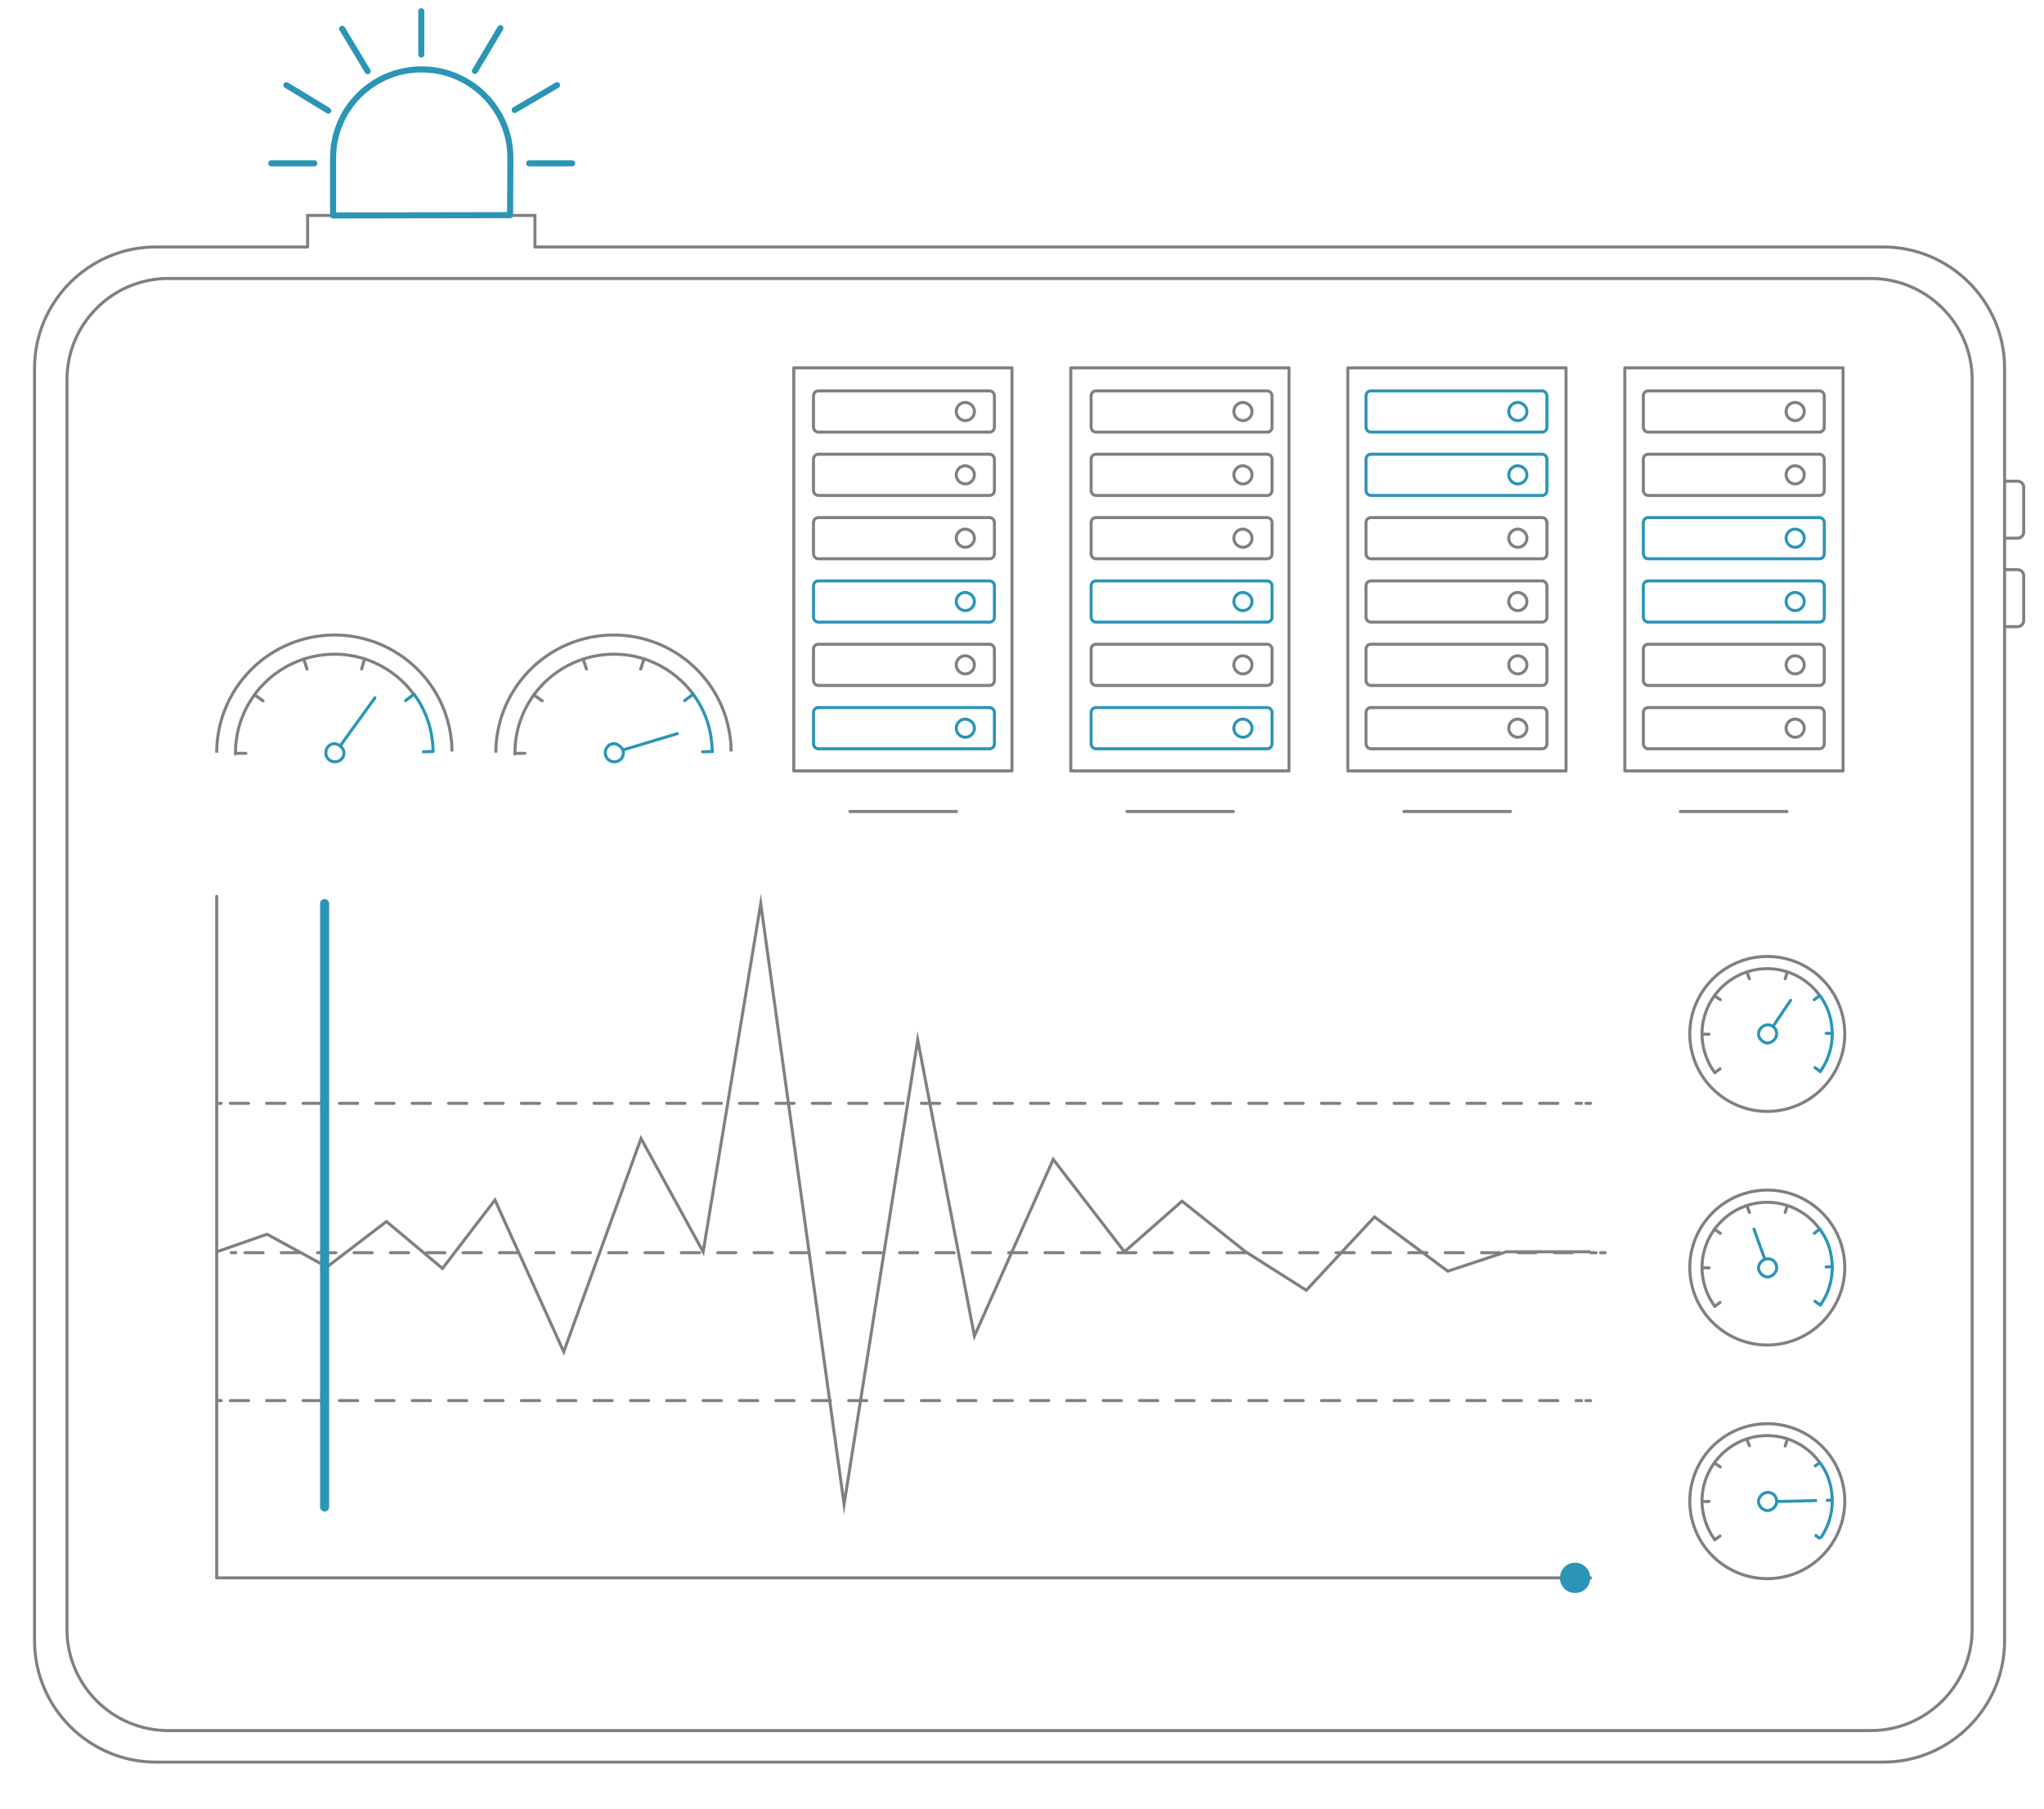 <?xml version="1.0" encoding="utf-8"?>
<!-- Generator: Adobe Illustrator 24.3.0, SVG Export Plug-In . SVG Version: 6.00 Build 0)  -->
<svg version="1.1" id="Layer_1" xmlns="http://www.w3.org/2000/svg" xmlns:xlink="http://www.w3.org/1999/xlink" x="0px" y="0px"
	 viewBox="0 0 674.4 597" style="enable-background:new 0 0 674.4 597;" xml:space="preserve">
<style type="text/css">
	.monitoring0{fill:none;stroke:#808080;stroke-linecap:round;stroke-linejoin:round;stroke-miterlimit:10;}
	.monitoring1{fill:none;stroke:#2b95b6;stroke-linecap:round;stroke-linejoin:round;stroke-miterlimit:10;}
	.monitoring2{fill:none;stroke:#808080;stroke-miterlimit:10;}
	.monitoring3{fill:none;stroke:#2b95b6;stroke-miterlimit:10;}
	.monitoring4{fill:none;stroke:#808080;stroke-linecap:round;stroke-linejoin:round;}
	.monitoring5{fill:none;stroke:#808080;stroke-linecap:round;stroke-linejoin:round;stroke-dasharray:6,6;}
	.monitoring6{fill:none;stroke:#2b95b6;stroke-width:2;stroke-linecap:round;stroke-linejoin:round;stroke-miterlimit:10;}
	.monitoring7{fill:#2b95b6;}
	.monitoring8{fill:none;stroke:#2b95b6;stroke-width:3;stroke-linecap:round;stroke-linejoin:round;stroke-miterlimit:10;}
</style>
<path class="monitoring0" d="M176.5,81.5h444.9c22,0,40,18,40,40v420c0,22-18,40-40,40h-570c-22,0-40-18-40-40v-420c0-22,18-40,40-40h50.1"
	/>
<path id="svg-concept" class="monitoring1" d="M510.4,140.9c0,1-0.7,1.7-1.6,1.7h-56.5c-0.9,0-1.6-0.8-1.6-1.7v-10.2c0-1,0.7-1.7,1.6-1.7
	h56.5c0.9,0,1.6,0.8,1.6,1.7V140.9z"/>
<path id="svg-concept" class="monitoring1" d="M503.8,135.8c0,1.6-1.3,3-3,3c-1.6,0-3-1.3-3-3c0-1.6,1.3-3,3-3
	C502.5,132.9,503.8,134.2,503.8,135.8z"/>
<path id="svg-concept" class="monitoring1" d="M510.4,161.8c0,1-0.7,1.7-1.6,1.7h-56.5c-0.9,0-1.6-0.8-1.6-1.7v-10.2c0-1,0.7-1.7,1.6-1.7
	h56.5c0.9,0,1.6,0.8,1.6,1.7V161.8z"/>
<path id="svg-concept" class="monitoring1" d="M503.8,156.7c0,1.6-1.3,3-3,3c-1.6,0-3-1.3-3-3c0-1.6,1.3-3,3-3
	C502.5,153.8,503.8,155.1,503.8,156.7z"/>
<path class="monitoring0" d="M510.4,182.7c0,1-0.7,1.7-1.6,1.7h-56.5c-0.9,0-1.6-0.8-1.6-1.7v-10.2c0-1,0.7-1.7,1.6-1.7h56.5
	c0.9,0,1.6,0.8,1.6,1.7V182.7z"/>
<path id="svg-concept" class="monitoring0" d="M503.8,177.6c0,1.6-1.3,3-3,3c-1.6,0-3-1.3-3-3c0-1.6,1.3-3,3-3
	C502.5,174.7,503.8,176,503.8,177.6z"/>
<path class="monitoring0" d="M510.4,203.6c0,1-0.7,1.7-1.6,1.7h-56.5c-0.9,0-1.6-0.8-1.6-1.7v-10.2c0-1,0.7-1.7,1.6-1.7h56.5
	c0.9,0,1.6,0.8,1.6,1.7V203.6z"/>
<path id="svg-concept" class="monitoring0" d="M503.8,198.5c0,1.6-1.3,3-3,3c-1.6,0-3-1.3-3-3c0-1.6,1.3-3,3-3
	C502.5,195.6,503.8,196.9,503.8,198.5z"/>
<path class="monitoring0" d="M510.4,224.5c0,1-0.7,1.7-1.6,1.7h-56.5c-0.9,0-1.6-0.8-1.6-1.7v-10.2c0-1,0.7-1.7,1.6-1.7h56.5
	c0.9,0,1.6,0.8,1.6,1.7V224.5z"/>
<path id="svg-concept" class="monitoring0" d="M503.8,219.4c0,1.6-1.3,3-3,3c-1.6,0-3-1.3-3-3c0-1.6,1.3-3,3-3
	C502.5,216.5,503.8,217.8,503.8,219.4z"/>
<path class="monitoring0" d="M510.4,245.4c0,1-0.7,1.7-1.6,1.7h-56.5c-0.9,0-1.6-0.8-1.6-1.7v-10.2c0-1,0.7-1.7,1.6-1.7h56.5
	c0.9,0,1.6,0.8,1.6,1.7V245.4z"/>
<path id="svg-concept" class="monitoring0" d="M503.8,240.3c0,1.6-1.3,3-3,3c-1.6,0-3-1.3-3-3c0-1.6,1.3-3,3-3
	C502.5,237.4,503.8,238.7,503.8,240.3z"/>
<path class="monitoring0" d="M601.9,140.9c0,1-0.7,1.7-1.6,1.7h-56.5c-0.9,0-1.6-0.8-1.6-1.7v-10.2c0-1,0.7-1.7,1.6-1.7h56.5
	c0.9,0,1.6,0.8,1.6,1.7V140.9z"/>
<path id="svg-concept" class="monitoring0" d="M595.3,135.8c0,1.6-1.3,3-3,3c-1.6,0-3-1.3-3-3c0-1.6,1.3-3,3-3
	C594.1,132.9,595.3,134.2,595.3,135.8z"/>
<path class="monitoring0" d="M601.9,161.8c0,1-0.7,1.7-1.6,1.7h-56.5c-0.9,0-1.6-0.8-1.6-1.7v-10.2c0-1,0.7-1.7,1.6-1.7h56.5
	c0.9,0,1.6,0.8,1.6,1.7V161.8z"/>
<path id="svg-concept" class="monitoring0" d="M595.3,156.7c0,1.6-1.3,3-3,3c-1.6,0-3-1.3-3-3c0-1.6,1.3-3,3-3
	C594.1,153.8,595.3,155.1,595.3,156.7z"/>
<path id="svg-concept" class="monitoring1" d="M601.9,182.7c0,1-0.7,1.7-1.6,1.7h-56.5c-0.9,0-1.6-0.8-1.6-1.7v-10.2c0-1,0.7-1.7,1.6-1.7
	h56.5c0.9,0,1.6,0.8,1.6,1.7V182.7z"/>
<path id="svg-concept" class="monitoring1" d="M595.3,177.6c0,1.6-1.3,3-3,3c-1.6,0-3-1.3-3-3c0-1.6,1.3-3,3-3
	C594.1,174.7,595.3,176,595.3,177.6z"/>
<path id="svg-concept" class="monitoring1" d="M601.9,203.6c0,1-0.7,1.7-1.6,1.7h-56.5c-0.9,0-1.6-0.8-1.6-1.7v-10.2c0-1,0.7-1.7,1.6-1.7
	h56.5c0.9,0,1.6,0.8,1.6,1.7V203.6z"/>
<path id="svg-concept" class="monitoring1" d="M595.3,198.5c0,1.6-1.3,3-3,3c-1.6,0-3-1.3-3-3c0-1.6,1.3-3,3-3
	C594.1,195.6,595.3,196.9,595.3,198.5z"/>
<path class="monitoring0" d="M601.9,224.5c0,1-0.7,1.7-1.6,1.7h-56.5c-0.9,0-1.6-0.8-1.6-1.7v-10.2c0-1,0.7-1.7,1.6-1.7h56.5
	c0.9,0,1.6,0.8,1.6,1.7V224.5z"/>
<path id="svg-concept" class="monitoring0" d="M595.3,219.4c0,1.6-1.3,3-3,3c-1.6,0-3-1.3-3-3c0-1.6,1.3-3,3-3
	C594.1,216.5,595.3,217.8,595.3,219.4z"/>
<path class="monitoring0" d="M601.9,245.4c0,1-0.7,1.7-1.6,1.7h-56.5c-0.9,0-1.6-0.8-1.6-1.7v-10.2c0-1,0.7-1.7,1.6-1.7h56.5
	c0.9,0,1.6,0.8,1.6,1.7V245.4z"/>
<path id="svg-concept" class="monitoring0" d="M595.3,240.3c0,1.6-1.3,3-3,3c-1.6,0-3-1.3-3-3c0-1.6,1.3-3,3-3
	C594.1,237.4,595.3,238.7,595.3,240.3z"/>
<path class="monitoring0" d="M419.7,140.9c0,1-0.7,1.7-1.6,1.7h-56.5c-0.9,0-1.6-0.8-1.6-1.7v-10.2c0-1,0.7-1.7,1.6-1.7h56.5
	c0.9,0,1.6,0.8,1.6,1.7V140.9z"/>
<path id="svg-concept" class="monitoring0" d="M413.1,135.8c0,1.6-1.3,3-3,3c-1.6,0-3-1.3-3-3c0-1.6,1.3-3,3-3
	C411.8,132.9,413.1,134.2,413.1,135.8z"/>
<path class="monitoring0" d="M419.7,161.8c0,1-0.7,1.7-1.6,1.7h-56.5c-0.9,0-1.6-0.8-1.6-1.7v-10.2c0-1,0.7-1.7,1.6-1.7h56.5
	c0.9,0,1.6,0.8,1.6,1.7V161.8z"/>
<path id="svg-concept" class="monitoring0" d="M413.1,156.7c0,1.6-1.3,3-3,3c-1.6,0-3-1.3-3-3c0-1.6,1.3-3,3-3
	C411.8,153.8,413.1,155.1,413.1,156.7z"/>
<path class="monitoring0" d="M419.7,182.7c0,1-0.7,1.7-1.6,1.7h-56.5c-0.9,0-1.6-0.8-1.6-1.7v-10.2c0-1,0.7-1.7,1.6-1.7h56.5
	c0.9,0,1.6,0.8,1.6,1.7V182.7z"/>
<path id="svg-concept" class="monitoring0" d="M413.1,177.6c0,1.6-1.3,3-3,3c-1.6,0-3-1.3-3-3c0-1.6,1.3-3,3-3
	C411.8,174.7,413.1,176,413.1,177.6z"/>
<path id="svg-concept" class="monitoring1" d="M419.7,203.6c0,1-0.7,1.7-1.6,1.7h-56.5c-0.9,0-1.6-0.8-1.6-1.7v-10.2
	c0-1,0.7-1.7,1.6-1.7h56.5c0.9,0,1.6,0.8,1.6,1.7V203.6z"/>
<path id="svg-concept" class="monitoring1" d="M413.1,198.5c0,1.6-1.3,3-3,3c-1.6,0-3-1.3-3-3c0-1.6,1.3-3,3-3
	C411.8,195.6,413.1,196.9,413.1,198.5z"/>
<path class="monitoring0" d="M419.7,224.5c0,1-0.7,1.7-1.6,1.7h-56.5c-0.9,0-1.6-0.8-1.6-1.7v-10.2c0-1,0.7-1.7,1.6-1.7h56.5
	c0.9,0,1.6,0.8,1.6,1.7V224.5z"/>
<path class="monitoring0" d="M413.1,219.4c0,1.6-1.3,3-3,3c-1.6,0-3-1.3-3-3c0-1.6,1.3-3,3-3C411.8,216.5,413.1,217.8,413.1,219.4z"/>
<path id="svg-concept" class="monitoring1" d="M419.7,245.4c0,1-0.7,1.7-1.6,1.7h-56.5c-0.9,0-1.6-0.8-1.6-1.7v-10.2
	c0-1,0.7-1.7,1.6-1.7h56.5c0.9,0,1.6,0.8,1.6,1.7V245.4z"/>
<path id="svg-concept" class="monitoring1" d="M413.1,240.3c0,1.6-1.3,3-3,3c-1.6,0-3-1.3-3-3c0-1.6,1.3-3,3-3
	C411.8,237.4,413.1,238.7,413.1,240.3z"/>
<path class="monitoring0" d="M328.1,140.9c0,1-0.7,1.7-1.6,1.7H270c-0.9,0-1.6-0.8-1.6-1.7v-10.2c0-1,0.7-1.7,1.6-1.7h56.5
	c0.9,0,1.6,0.8,1.6,1.7V140.9z"/>
<path id="svg-concept" class="monitoring0" d="M321.5,135.8c0,1.6-1.3,3-3,3c-1.6,0-3-1.3-3-3c0-1.6,1.3-3,3-3
	C320.2,132.9,321.5,134.2,321.5,135.8z"/>
<path class="monitoring0" d="M328.1,161.8c0,1-0.7,1.7-1.6,1.7H270c-0.9,0-1.6-0.8-1.6-1.7v-10.2c0-1,0.7-1.7,1.6-1.7h56.5
	c0.9,0,1.6,0.8,1.6,1.7V161.8z"/>
<path id="svg-concept" class="monitoring0" d="M321.5,156.7c0,1.6-1.3,3-3,3c-1.6,0-3-1.3-3-3c0-1.6,1.3-3,3-3
	C320.2,153.8,321.5,155.1,321.5,156.7z"/>
<path class="monitoring0" d="M328.1,182.7c0,1-0.7,1.7-1.6,1.7H270c-0.9,0-1.6-0.8-1.6-1.7v-10.2c0-1,0.7-1.7,1.6-1.7h56.5
	c0.9,0,1.6,0.8,1.6,1.7V182.7z"/>
<path id="svg-concept" class="monitoring0" d="M321.5,177.6c0,1.6-1.3,3-3,3c-1.6,0-3-1.3-3-3c0-1.6,1.3-3,3-3
	C320.2,174.7,321.5,176,321.5,177.6z"/>
<path id="svg-concept" class="monitoring1" d="M328.1,203.6c0,1-0.7,1.7-1.6,1.7H270c-0.9,0-1.6-0.8-1.6-1.7v-10.2c0-1,0.7-1.7,1.6-1.7
	h56.5c0.9,0,1.6,0.8,1.6,1.7V203.6z"/>
<path id="svg-concept" class="monitoring1" d="M321.5,198.5c0,1.6-1.3,3-3,3c-1.6,0-3-1.3-3-3c0-1.6,1.3-3,3-3
	C320.2,195.6,321.5,196.9,321.5,198.5z"/>
<path class="monitoring0" d="M328.1,224.5c0,1-0.7,1.7-1.6,1.7H270c-0.9,0-1.6-0.8-1.6-1.7v-10.2c0-1,0.7-1.7,1.6-1.7h56.5
	c0.9,0,1.6,0.8,1.6,1.7V224.5z"/>
<path id="svg-concept" class="monitoring0" d="M321.5,219.4c0,1.6-1.3,3-3,3c-1.6,0-3-1.3-3-3c0-1.6,1.3-3,3-3
	C320.2,216.5,321.5,217.8,321.5,219.4z"/>
<path id="svg-concept" class="monitoring1" d="M328.1,245.4c0,1-0.7,1.7-1.6,1.7H270c-0.9,0-1.6-0.8-1.6-1.7v-10.2c0-1,0.7-1.7,1.6-1.7
	h56.5c0.9,0,1.6,0.8,1.6,1.7V245.4z"/>
<path id="svg-concept" class="monitoring1" d="M321.5,240.3c0,1.6-1.3,3-3,3c-1.6,0-3-1.3-3-3c0-1.6,1.3-3,3-3
	C320.2,237.4,321.5,238.7,321.5,240.3z"/>
<path class="monitoring2" d="M608.5,492.5c1.6,14-8.5,26.7-22.5,28.3s-26.7-8.5-28.3-22.5s8.5-26.7,22.5-28.3
	C594.3,468.4,606.9,478.5,608.5,492.5z"/>
<path class="monitoring0" d="M565.8,508.1c-2.2-2.9-3.6-6.5-4.1-10.4c-1.3-11.8,7.2-22.4,18.9-23.8c7.9-0.9,15.3,2.6,19.7,8.6"/>
<path id="svg-concept" class="monitoring3" d="M599.5,495.2l-13.3,0.3"/>
<path class="monitoring0" d="M589.7,475l-0.7,2.2"/>
<path id="svg-concept" class="monitoring3" d="M600.4,482.7l-1.8,1.3 M604.6,495.1h-2.1 M600.6,507.8l-1.8-1.3"/>
<path class="monitoring0" d="M561.6,495.5h2.3 M565.7,482.8l1.9,1.3 M576.4,475l0.8,2.1 M565.8,508.1l1.7-1.2"/>
<path class="monitoring2" d="M608.5,415.4c1.6,14-8.5,26.7-22.5,28.3c-14,1.6-26.7-8.5-28.3-22.5s8.5-26.7,22.5-28.3
	C594.3,391.3,606.9,401.4,608.5,415.4z"/>
<path class="monitoring0" d="M565.8,431.1c-2.2-2.9-3.6-6.5-4.1-10.4c-1.3-11.8,7.2-22.4,18.9-23.8c7.9-0.9,15.3,2.6,19.7,8.6"/>
<path id="svg-concept" class="monitoring1" d="M578.7,405.6l3.6,10"/>
<path class="monitoring0" d="M589.7,397.9l-0.7,2.2"/>
<path id="svg-concept" class="monitoring1" d="M600.4,405.6l-1.8,1.4 M604.6,418l-2.1,0.1 M600.6,430.7l-1.8-1.3"/>
<path class="monitoring0" d="M561.6,418.4h2.3 M565.7,405.7l1.9,1.3 M576.4,397.9l0.8,2.2 M565.8,431.1l1.7-1.3"/>
<path class="monitoring2" d="M608.5,338.3c1.6,14-8.5,26.7-22.5,28.3c-14,1.6-26.7-8.5-28.3-22.5s8.5-26.7,22.5-28.3
	C594.3,314.2,606.9,324.3,608.5,338.3z"/>
<path class="monitoring0" d="M565.8,354c-2.2-2.9-3.6-6.5-4.1-10.4c-1.3-11.8,7.2-22.4,18.9-23.8c7.9-0.9,15.3,2.6,19.7,8.6"/>
<path id="svg-concept" class="monitoring1" d="M590.8,330.1l-5.8,8.6"/>
<path class="monitoring0" d="M589.7,320.8L589,323"/>
<path id="svg-concept" class="monitoring1" d="M600.4,328.5l-1.8,1.4 M604.6,341h-2.1 M600.6,353.6l-1.8-1.3"/>
<path class="monitoring0" d="M561.6,341.3h2.3 M565.7,328.6l1.9,1.3 M576.4,320.8l0.8,2.2 M565.8,354l1.7-1.3"/>
<path id="svg-concept" class="monitoring1" d="M586.2,341.2c0,1.5-1.5,3-3,3s-3-1.5-3-3s1.5-3,3-3C585.2,338.2,586.2,339.7,586.2,341.2z
	"/>
<path id="svg-concept" class="monitoring1" d="M586.2,418.4c0,1.5-1.5,3-3,3s-3-1.5-3-3s1.5-3,3-3C585.2,415.4,586.2,416.9,586.2,418.4z
	"/>
<path id="svg-concept" class="monitoring3" d="M586.2,495.5c0,1.5-1.5,3-3,3s-3-1.5-3-3s1.5-3,3-3C585.2,492.5,586.2,494,586.2,495.5z"
	/>
<path class="monitoring2" d="M617.3,571.1H55.5c-18.4,0-33.4-15-33.4-33.4V125.3c0-18.4,15-33.4,33.4-33.4h561.8c18.4,0,33.4,15,33.4,33.4
	v412.4C650.7,556.1,635.6,571.1,617.3,571.1L617.3,571.1z"/>
<path class="monitoring2" d="M101.5,81.5V71.1h8.4 M168.3,71.1h8.2v10.4"/>
<path class="monitoring0" d="M71.5,520.7h453.3"/>
<path class="monitoring4" d="M71.5,364.1H73"/>
<path class="monitoring5" d="M76,364.1h445.8"/>
<path class="monitoring4" d="M523.3,364.1h1.5 M71.5,462.2H73"/>
<path class="monitoring5" d="M76,462.2h445.8"/>
<path class="monitoring4" d="M523.3,462.2h1.5 M76.3,413.4h1.5"/>
<path class="monitoring5" d="M80.8,413.4h445.8"/>
<path class="monitoring4" d="M528.1,413.4h1.5"/>
<path class="monitoring0" d="M371.8,267.8h35.1 M463.2,267.8h35.2 M554.4,267.8h35.2 M71.5,520.7V295.8 M608.1,254.4h-72v-133h72V254.4z"/>
<path class="monitoring0" d="M516.7,254.4h-72v-133h72V254.4z"/>
<path class="monitoring0" d="M425.3,254.4h-72v-133h72V254.4z"/>
<path class="monitoring0" d="M280.4,267.8h35.2 M333.9,254.4h-72v-133h72V254.4z"/>
<path id="svg-concept" class="monitoring1" d="M600.4,328.5c2.2,2.9,3.6,6.4,4,10.3c0.6,5.5-0.9,10.7-3.8,14.8"/>
<path class="monitoring2" d="M163.6,248.4c0-19.5,14.6-36.3,34.5-38.6c21.3-2.4,40.5,12.9,42.9,34.2c0.2,1.3,0.2,2.7,0.2,4"/>
<path class="monitoring0" d="M169.9,248.8c-0.2-16.5,12.2-30.8,29-32.7c12-1.4,23.2,4,29.9,13.1"/>
<path id="svg-concept" class="monitoring1" d="M223.5,242.1l-18,5.4"/>
<path class="monitoring0" d="M212.5,217.4l-1.1,3.4"/>
<path id="svg-concept" class="monitoring1" d="M228.7,229.1l-2.8,2.1 M235.1,248l-3.3,0.1"/>
<path class="monitoring0" d="M169.8,248.6h3.4 M176.1,229.3l2.8,2 M192.4,217.5l1.1,3.3"/>
<path id="svg-concept" class="monitoring1" d="M205.7,248.4c0,1.7-1.3,3-3,3s-3-1.3-3-3s1.3-3,3-3C204.4,245.7,205.7,247.1,205.7,248.4z
	"/>
<path id="svg-concept" class="monitoring1" d="M228.7,229.1c3.3,4.4,5.5,9.8,6.1,15.7c0.1,1,0.2,2.1,0.2,3.1"/>
<path class="monitoring2" d="M71.5,248.4c0-19.5,14.6-36.3,34.5-38.6c21.3-2.4,40.5,12.9,42.9,34.2c0.2,1.3,0.2,2.7,0.2,4"/>
<path class="monitoring0" d="M77.7,248.8c-0.2-16.5,12.2-30.8,29-32.7c12-1.4,23.2,4,29.9,13.1"/>
<path id="svg-concept" class="monitoring1" d="M123.7,230.3l-11.5,15.9"/>
<path class="monitoring0" d="M120.3,217.4l-1,3.4"/>
<path id="svg-concept" class="monitoring1" d="M136.6,229.1l-2.8,2.1 M142.9,248l-3.2,0.1"/>
<path class="monitoring0" d="M77.7,248.6h3.4 M84,229.3l2.8,2 M100.2,217.5l1.1,3.3"/>
<path id="svg-concept" class="monitoring1" d="M113.5,248.4c0,1.7-1.3,3-3,3s-3-1.3-3-3s1.3-3,3-3C112.2,245.7,113.5,247.1,113.5,248.4z
	"/>
<path id="svg-concept" class="monitoring3" d="M136.6,229.1c3.3,4.4,5.5,9.8,6.1,15.7c0.1,1,0.2,2.1,0.2,3.1 M600.4,405.6
	c2.2,2.9,3.6,6.4,4,10.3c0.6,5.5-0.9,10.7-3.8,14.8 M600.4,482.6c2.2,2.9,3.6,6.4,4,10.3c0.6,5.5-0.9,10.7-3.8,14.8"/>
<path class="monitoring2" d="M71.5,413.1l16.6-5.8l19.8,10.8l19.6-15l18.5,15.5l17.3-22.6l22.7,50.1l25.5-70.4l20.5,37.4l19-114.9
	l27.5,198.2l24.3-153.2l18.7,97.7l26-58.3l23.5,30.5l19-16.7l21,16.7l20,12.7l22.5-24.2l24.2,17.9l19.3-6.4h27.8"/>
<path class="monitoring0" d="M661.4,188h4.3c1.1,0,2,0.9,2,2v14.8c0,1.1-0.9,2-2,2h-4.3 M661.4,158.8h4.3c1.1,0,2,0.9,2,2v14.8
	c0,1.1-0.9,2-2,2h-4.3"/>
<g>
	<path id="svg-concept" class="monitoring6" d="M103.7,53.9H89.5 M188.8,53.9h-14.2 M139,3.7V18 M165.1,9.3l-8.4,14.1 M112.9,9.5l8.4,14
		 M183.8,28.1l-14,8.2 M94.5,28.1l13.8,8.4"/>
	
		<animate  accumulate="none" additive="replace" attributeName="opacity" calcMode="linear" dur="1s" fill="remove" repeatCount="indefinite" restart="always" values="0;1;0">
		</animate>
</g>
<g>
	<path id="svg-ico" class="monitoring7" d="M524.7,520.7c0,2.8-2.2,5-5,5s-5-2.2-5-5s2.2-5,5-5S524.7,518,524.7,520.7z"/>
	
		<animateMotion  accumulate="none" additive="replace" begin="0s" calcMode="paced" dur="20s" fill="remove" path="M0, 0 -448 0 -448 -225 -450 0 0 0 225" repeatCount="indefinite" restart="always">
		</animateMotion>
</g>
<g>
	<path id="svg-concept" class="monitoring8" d="M107.1,298.2v199.1"/>
	
		<animateMotion  accumulate="none" additive="replace" begin="0s" calcMode="paced" dur="80s" fill="remove" path="M420, 0 -35 0 420 0" repeatCount="indefinite" restart="always">
		</animateMotion>
</g>
<path id="svg-concept" class="monitoring6" d="M168.4,52.1L168.3,71l-58.4,0.1v-19c0-16.2,13.1-29.2,29.2-29.2S168.4,35.9,168.4,52.1z"
	/>
</svg>
